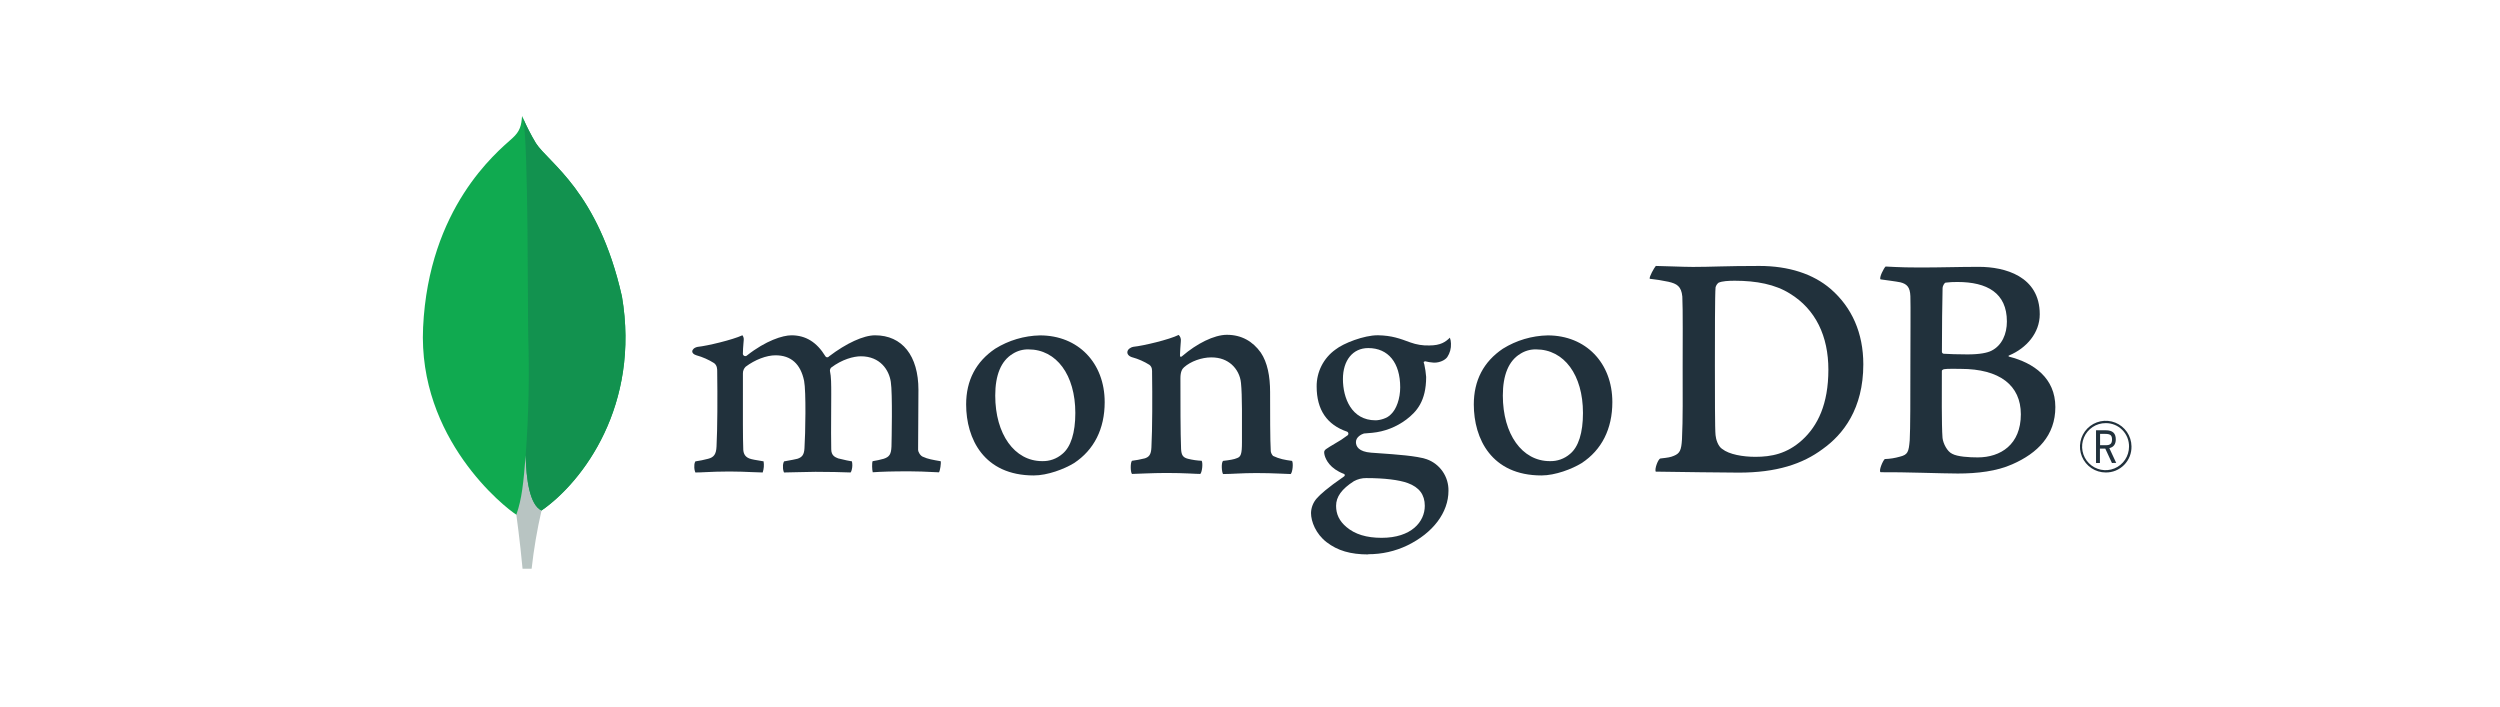 <svg width="230" height="65" viewBox="0 0 230 65" fill="none" xmlns="http://www.w3.org/2000/svg">
<g id="Client #6">
<g id="MongoDB_Logo_FullColorBlack_RGB 1">
<path id="Vector" d="M57.212 27.249C55.025 17.568 50.464 14.991 49.301 13.169C48.821 12.367 48.397 11.532 48.029 10.672C47.968 11.532 47.855 12.074 47.126 12.726C45.663 14.035 39.448 19.114 38.925 30.114C38.437 40.369 46.441 46.693 47.499 47.347C48.312 47.748 49.303 47.355 49.786 46.987C53.644 44.331 58.916 37.251 57.217 27.249" fill="#10AA50"/>
<path id="Vector_2" d="M48.361 41.886C48.159 44.424 48.015 45.899 47.503 47.35C47.503 47.35 47.839 49.766 48.075 52.326H48.91C49.109 50.524 49.413 48.734 49.82 46.967C48.739 46.434 48.402 44.113 48.361 41.886Z" fill="#B8C4C2"/>
<path id="Vector_3" d="M49.819 46.969C48.727 46.463 48.411 44.093 48.362 41.886C48.632 38.245 48.711 34.592 48.598 30.942C48.541 29.027 48.625 13.206 48.128 10.89C48.468 11.675 48.86 12.435 49.301 13.168C50.464 14.991 55.026 17.568 57.212 27.249C58.916 37.233 53.673 44.295 49.819 46.969Z" fill="#12924F"/>
<path id="Vector_4" d="M193.726 43.468C193.259 43.468 192.801 43.33 192.412 43.07C192.023 42.81 191.719 42.44 191.539 42.008C191.359 41.575 191.31 41.099 191.399 40.638C191.487 40.178 191.71 39.754 192.038 39.42C192.367 39.087 192.786 38.858 193.244 38.762C193.701 38.667 194.177 38.709 194.611 38.884C195.044 39.059 195.417 39.359 195.681 39.745C195.946 40.132 196.09 40.589 196.097 41.057C196.105 41.373 196.05 41.688 195.934 41.982C195.819 42.276 195.645 42.544 195.423 42.769C195.202 42.995 194.938 43.172 194.646 43.293C194.354 43.413 194.041 43.472 193.726 43.468V43.468ZM193.726 38.928C193.299 38.925 192.88 39.049 192.524 39.285C192.167 39.521 191.888 39.857 191.723 40.252C191.557 40.647 191.512 41.083 191.593 41.503C191.674 41.924 191.878 42.311 192.179 42.615C192.479 42.919 192.863 43.127 193.282 43.213C193.701 43.298 194.135 43.257 194.53 43.094C194.925 42.932 195.264 42.655 195.502 42.3C195.741 41.944 195.868 41.526 195.87 41.097C195.875 40.813 195.824 40.53 195.718 40.265C195.613 40.001 195.455 39.76 195.255 39.558C195.056 39.355 194.817 39.195 194.554 39.087C194.292 38.979 194.01 38.925 193.726 38.928V38.928ZM194.298 42.594L193.686 41.271H193.193V42.594H192.834V39.584H193.719C194.378 39.584 194.652 39.871 194.652 40.425C194.652 40.867 194.445 41.142 194.059 41.227L194.691 42.59L194.298 42.594ZM193.207 40.96H193.726C194.146 40.96 194.306 40.817 194.306 40.432C194.306 40.048 194.153 39.918 193.68 39.918H193.207V40.96Z" fill="#21313C"/>
<path id="Vector_5" d="M158.441 41.301C159.082 41.816 160.364 42.028 161.495 42.028C162.96 42.028 164.396 41.755 165.799 40.484C167.228 39.181 168.211 37.188 168.211 34.004C168.211 30.945 167.051 28.463 164.67 27.009C163.327 26.162 161.586 25.828 159.601 25.828C159.03 25.828 158.441 25.858 158.106 26.01C157.969 26.119 157.872 26.27 157.831 26.44C157.771 26.985 157.771 31.133 157.771 33.586C157.771 36.1 157.771 39.605 157.831 40.035C157.862 40.4 158.045 41.039 158.441 41.307V41.301ZM152.347 24.467C152.866 24.467 154.838 24.557 155.756 24.557C157.47 24.557 158.655 24.467 161.861 24.467C164.547 24.467 166.808 25.193 168.424 26.585C170.379 28.282 171.425 30.643 171.425 33.52C171.425 37.608 169.568 39.97 167.7 41.301C165.842 42.694 163.425 43.481 159.983 43.481C158.151 43.481 155.005 43.421 152.38 43.391H152.326C152.203 43.149 152.55 42.204 152.765 42.18C153.479 42.099 153.668 42.071 153.996 41.935C154.551 41.707 154.681 41.423 154.742 40.424C154.834 38.546 154.804 36.306 154.804 33.762C154.804 31.946 154.834 28.403 154.774 27.282C154.681 26.344 154.286 26.102 153.488 25.92C152.921 25.799 152.349 25.709 151.773 25.648C151.713 25.466 152.181 24.644 152.334 24.467" fill="#21313C"/>
<path id="Vector_6" d="M178.992 26.003C178.871 26.033 178.718 26.337 178.718 26.488C178.686 27.578 178.656 30.424 178.656 32.392C178.664 32.429 178.683 32.464 178.71 32.491C178.737 32.518 178.772 32.536 178.809 32.544C179.205 32.574 180.183 32.605 181.007 32.605C182.168 32.605 182.839 32.453 183.205 32.271C184.183 31.787 184.634 30.726 184.634 29.576C184.634 26.942 182.802 25.943 180.086 25.943C179.718 25.938 179.351 25.959 178.987 26.003H178.992ZM185.918 38.115C185.918 35.45 183.963 33.937 180.39 33.937C180.238 33.937 179.104 33.907 178.834 33.967C178.742 33.997 178.651 34.057 178.651 34.119C178.651 36.026 178.619 39.084 178.712 40.295C178.774 40.809 179.141 41.536 179.597 41.748C180.086 42.021 181.184 42.081 181.948 42.081C184.054 42.081 185.918 40.901 185.918 38.115V38.115ZM173.476 24.52C173.752 24.52 174.564 24.61 176.64 24.61C178.594 24.61 180.181 24.55 182.07 24.55C184.421 24.55 187.657 25.398 187.657 28.91C187.657 30.63 186.436 32.029 184.849 32.695C184.757 32.725 184.757 32.786 184.849 32.816C187.108 33.389 189.092 34.784 189.092 37.448C189.092 40.053 187.474 41.688 185.123 42.717C183.694 43.354 181.918 43.564 180.121 43.564C178.748 43.564 175.067 43.421 173.02 43.444C172.806 43.354 173.216 42.383 173.399 42.233C173.868 42.218 174.333 42.145 174.784 42.015C175.515 41.834 175.603 41.598 175.694 40.507C175.755 39.568 175.755 36.207 175.755 33.815C175.755 30.544 175.787 28.335 175.755 27.244C175.725 26.397 175.42 26.124 174.839 25.973C174.382 25.881 173.619 25.791 173.009 25.701C172.856 25.549 173.326 24.64 173.477 24.52" fill="#21313C"/>
<path id="Vector_7" d="M63.973 43.468C63.895 43.275 63.863 43.065 63.88 42.856C63.874 42.714 63.906 42.573 63.973 42.448C64.368 42.391 64.76 42.311 65.145 42.209C65.685 42.074 65.888 41.779 65.92 41.088C66.008 39.455 66.014 36.392 65.983 34.239V34.176C65.983 33.944 65.983 33.629 65.697 33.406C65.195 33.09 64.649 32.849 64.078 32.69C63.822 32.614 63.68 32.479 63.688 32.321C63.695 32.164 63.856 31.977 64.189 31.911C65.074 31.821 67.392 31.266 68.302 30.845C68.396 30.968 68.439 31.121 68.424 31.275C68.424 31.37 68.409 31.47 68.399 31.573C68.374 31.877 68.345 32.222 68.345 32.566C68.35 32.608 68.368 32.648 68.394 32.68C68.421 32.713 68.456 32.737 68.496 32.751C68.536 32.764 68.579 32.767 68.62 32.757C68.661 32.747 68.698 32.727 68.728 32.697C70.461 31.334 72.015 30.848 72.811 30.848C74.121 30.848 75.142 31.476 75.932 32.769C75.95 32.8 75.976 32.826 76.007 32.844C76.038 32.862 76.073 32.873 76.109 32.873C76.142 32.873 76.174 32.865 76.203 32.849C76.232 32.834 76.256 32.812 76.275 32.784C77.868 31.572 79.447 30.848 80.505 30.848C83.003 30.848 84.496 32.724 84.496 35.865C84.496 36.768 84.488 37.913 84.479 38.981C84.472 39.918 84.465 40.797 84.465 41.404C84.465 41.548 84.662 41.961 84.958 42.042C85.324 42.221 85.851 42.313 86.518 42.428H86.544C86.594 42.608 86.488 43.309 86.387 43.453C86.221 43.453 85.993 43.438 85.707 43.424C85.188 43.398 84.476 43.362 83.649 43.362C81.988 43.362 81.121 43.394 80.292 43.448C80.229 43.24 80.208 42.57 80.283 42.429C80.627 42.375 80.966 42.301 81.301 42.207C81.83 42.032 81.983 41.791 82.015 41.088C82.028 40.587 82.124 36.18 81.954 35.134C81.797 34.048 80.982 32.779 79.2 32.779C78.538 32.779 77.471 33.055 76.454 33.829C76.39 33.901 76.355 33.993 76.353 34.089V34.11C76.474 34.675 76.474 35.334 76.474 36.33C76.474 36.904 76.474 37.501 76.466 38.099C76.459 39.315 76.454 40.461 76.474 41.328C76.474 41.919 76.829 42.061 77.117 42.174C77.272 42.209 77.395 42.239 77.52 42.267C77.758 42.326 78.007 42.386 78.377 42.445C78.432 42.697 78.427 42.958 78.363 43.208C78.348 43.301 78.311 43.39 78.255 43.467C77.332 43.435 76.385 43.408 75.017 43.408C74.603 43.408 73.927 43.425 73.329 43.441C72.845 43.454 72.388 43.467 72.128 43.468C72.057 43.302 72.026 43.121 72.036 42.941C72.022 42.771 72.055 42.6 72.132 42.448L72.499 42.38C72.819 42.323 73.097 42.274 73.357 42.209C73.808 42.065 73.978 41.819 74.011 41.241C74.1 39.894 74.168 36.011 73.978 35.039C73.655 33.48 72.771 32.688 71.347 32.688C70.514 32.688 69.461 33.091 68.601 33.737C68.518 33.818 68.453 33.915 68.409 34.023C68.366 34.13 68.345 34.245 68.348 34.361C68.348 34.824 68.348 35.374 68.348 35.965C68.348 37.914 68.335 40.341 68.382 41.39C68.411 41.714 68.525 42.098 69.129 42.239C69.262 42.277 69.491 42.315 69.757 42.359C69.91 42.385 70.077 42.412 70.25 42.444C70.305 42.787 70.277 43.138 70.168 43.468C69.903 43.468 69.575 43.451 69.201 43.435C68.629 43.41 67.915 43.378 67.107 43.378C66.153 43.378 65.488 43.41 64.955 43.435C64.597 43.453 64.286 43.467 63.976 43.468" fill="#21313C"/>
<path id="Vector_8" d="M94.62 32.144C94.104 32.133 93.597 32.276 93.162 32.555C92.102 33.201 91.562 34.493 91.562 36.391C91.562 39.942 93.335 42.423 95.875 42.423C96.555 42.445 97.22 42.209 97.735 41.763C98.516 41.125 98.93 39.82 98.93 37.994C98.93 34.496 97.197 32.144 94.617 32.144H94.62ZM95.106 43.741C90.518 43.741 88.885 40.365 88.885 37.208C88.885 35.002 89.784 33.277 91.557 32.081C92.799 31.309 94.225 30.886 95.686 30.856C99.186 30.856 101.631 33.38 101.631 36.997C101.631 39.453 100.655 41.394 98.807 42.607C97.92 43.151 96.378 43.741 95.106 43.741" fill="#21313C"/>
<path id="Vector_9" d="M141.322 32.144C140.805 32.132 140.297 32.275 139.861 32.555C138.801 33.201 138.261 34.493 138.261 36.391C138.261 39.942 140.034 42.423 142.574 42.423C143.257 42.447 143.923 42.211 144.44 41.763C145.22 41.125 145.633 39.82 145.633 37.994C145.633 34.496 143.901 32.144 141.322 32.144V32.144ZM141.811 43.741C137.223 43.741 135.59 40.365 135.59 37.209C135.59 35 136.489 33.277 138.264 32.081C139.505 31.309 140.931 30.886 142.391 30.856C145.891 30.856 148.336 33.382 148.336 36.995C148.336 39.455 147.36 41.394 145.512 42.605C144.624 43.151 143.083 43.741 141.811 43.741" fill="#21313C"/>
<path id="Vector_10" d="M125.876 32.023C124.463 32.023 123.549 33.143 123.549 34.876C123.549 36.608 124.336 38.668 126.55 38.668C126.93 38.668 127.619 38.499 127.96 38.122C128.475 37.648 128.818 36.667 128.818 35.632C128.818 33.372 127.72 32.023 125.884 32.023H125.876ZM125.701 43.983C125.301 43.979 124.908 44.077 124.557 44.27C123.438 44.986 122.92 45.703 122.92 46.536C122.92 47.316 123.221 47.936 123.87 48.486C124.656 49.154 125.716 49.48 127.11 49.48C129.852 49.48 131.081 48.001 131.081 46.536C131.081 45.515 130.571 44.831 129.521 44.444C128.712 44.148 127.36 43.984 125.705 43.984L125.701 43.983ZM125.888 51.008C124.242 51.008 123.056 50.659 122.042 49.877C121.056 49.114 120.613 47.982 120.613 47.199C120.624 46.695 120.816 46.212 121.153 45.838C121.439 45.511 122.104 44.899 123.64 43.84C123.664 43.83 123.684 43.812 123.698 43.791C123.713 43.769 123.72 43.744 123.72 43.718C123.721 43.689 123.711 43.661 123.693 43.638C123.676 43.615 123.651 43.599 123.623 43.592C122.358 43.106 121.977 42.302 121.861 41.872C121.861 41.856 121.861 41.831 121.848 41.804C121.812 41.635 121.778 41.475 122.008 41.31C122.185 41.184 122.468 41.014 122.771 40.835C123.199 40.598 123.609 40.33 123.999 40.034C124.02 40.012 124.035 39.984 124.044 39.955C124.053 39.925 124.055 39.894 124.05 39.864C124.045 39.833 124.033 39.804 124.015 39.779C123.998 39.754 123.974 39.733 123.947 39.719C122.075 39.088 121.132 37.694 121.132 35.562C121.126 34.898 121.28 34.241 121.581 33.649C121.882 33.057 122.321 32.547 122.861 32.161C123.614 31.563 125.505 30.845 126.73 30.845H126.801C128.06 30.875 128.77 31.14 129.754 31.504C130.313 31.707 130.905 31.802 131.5 31.782C132.542 31.782 132.998 31.451 133.389 31.066C133.453 31.239 133.486 31.423 133.489 31.608C133.513 32.048 133.394 32.485 133.149 32.852C132.936 33.148 132.435 33.363 131.976 33.363C131.929 33.363 131.883 33.363 131.833 33.356C131.591 33.339 131.352 33.299 131.118 33.237L131.001 33.279C130.964 33.333 130.988 33.394 131.018 33.471C131.026 33.486 131.031 33.502 131.035 33.518C131.119 33.901 131.176 34.289 131.206 34.679C131.206 36.908 130.329 37.878 129.382 38.598C128.466 39.287 127.378 39.71 126.238 39.819V39.819C126.214 39.819 126.095 39.829 125.872 39.849C125.729 39.862 125.544 39.879 125.516 39.879H125.489C125.283 39.937 124.746 40.193 124.746 40.67C124.746 41.066 124.989 41.558 126.151 41.647L126.903 41.7C128.435 41.807 130.348 41.941 131.248 42.246C131.846 42.456 132.361 42.851 132.722 43.372C133.083 43.894 133.271 44.516 133.259 45.151C133.259 47.151 131.841 49.031 129.468 50.181C128.348 50.717 127.123 50.993 125.882 50.988" fill="#21313C"/>
<path id="Vector_11" d="M118.865 42.402C118.194 42.312 117.704 42.22 117.125 41.947C117.011 41.83 116.936 41.679 116.911 41.517C116.849 40.579 116.849 37.854 116.849 36.071C116.849 34.616 116.606 33.347 115.992 32.437C115.258 31.407 114.221 30.802 112.878 30.802C111.687 30.802 110.1 31.619 108.788 32.74C108.756 32.77 108.555 32.962 108.559 32.664C108.563 32.366 108.609 31.761 108.638 31.374C108.65 31.271 108.639 31.167 108.604 31.069C108.569 30.971 108.512 30.884 108.438 30.812C107.58 31.242 105.175 31.815 104.285 31.903C103.636 32.029 103.472 32.655 104.165 32.872H104.175C104.729 33.025 105.259 33.259 105.747 33.565C106.021 33.778 105.991 34.08 105.991 34.322C106.021 36.35 106.021 39.469 105.93 41.165C105.9 41.831 105.715 42.074 105.226 42.196L105.272 42.18C104.9 42.273 104.522 42.344 104.142 42.392C103.989 42.542 103.989 43.421 104.142 43.603C104.448 43.603 106 43.513 107.286 43.513C109.055 43.513 109.971 43.603 110.43 43.603C110.614 43.391 110.674 42.574 110.553 42.392C110.13 42.373 109.71 42.312 109.299 42.21C108.812 42.089 108.689 41.846 108.659 41.303C108.599 39.878 108.599 36.851 108.599 34.791C108.599 34.218 108.75 33.944 108.933 33.788C109.544 33.243 110.553 32.88 111.437 32.88C112.295 32.88 112.866 33.153 113.295 33.515C113.794 33.952 114.107 34.565 114.17 35.227C114.291 36.373 114.26 38.679 114.26 40.673C114.26 41.764 114.17 42.038 113.772 42.158C113.589 42.248 113.101 42.34 112.52 42.401C112.337 42.583 112.397 43.43 112.52 43.612C113.314 43.612 114.235 43.521 115.573 43.521C117.252 43.521 118.321 43.612 118.748 43.612C118.931 43.4 118.993 42.608 118.871 42.401" fill="#21313C"/>
</g>
</g>
</svg>

